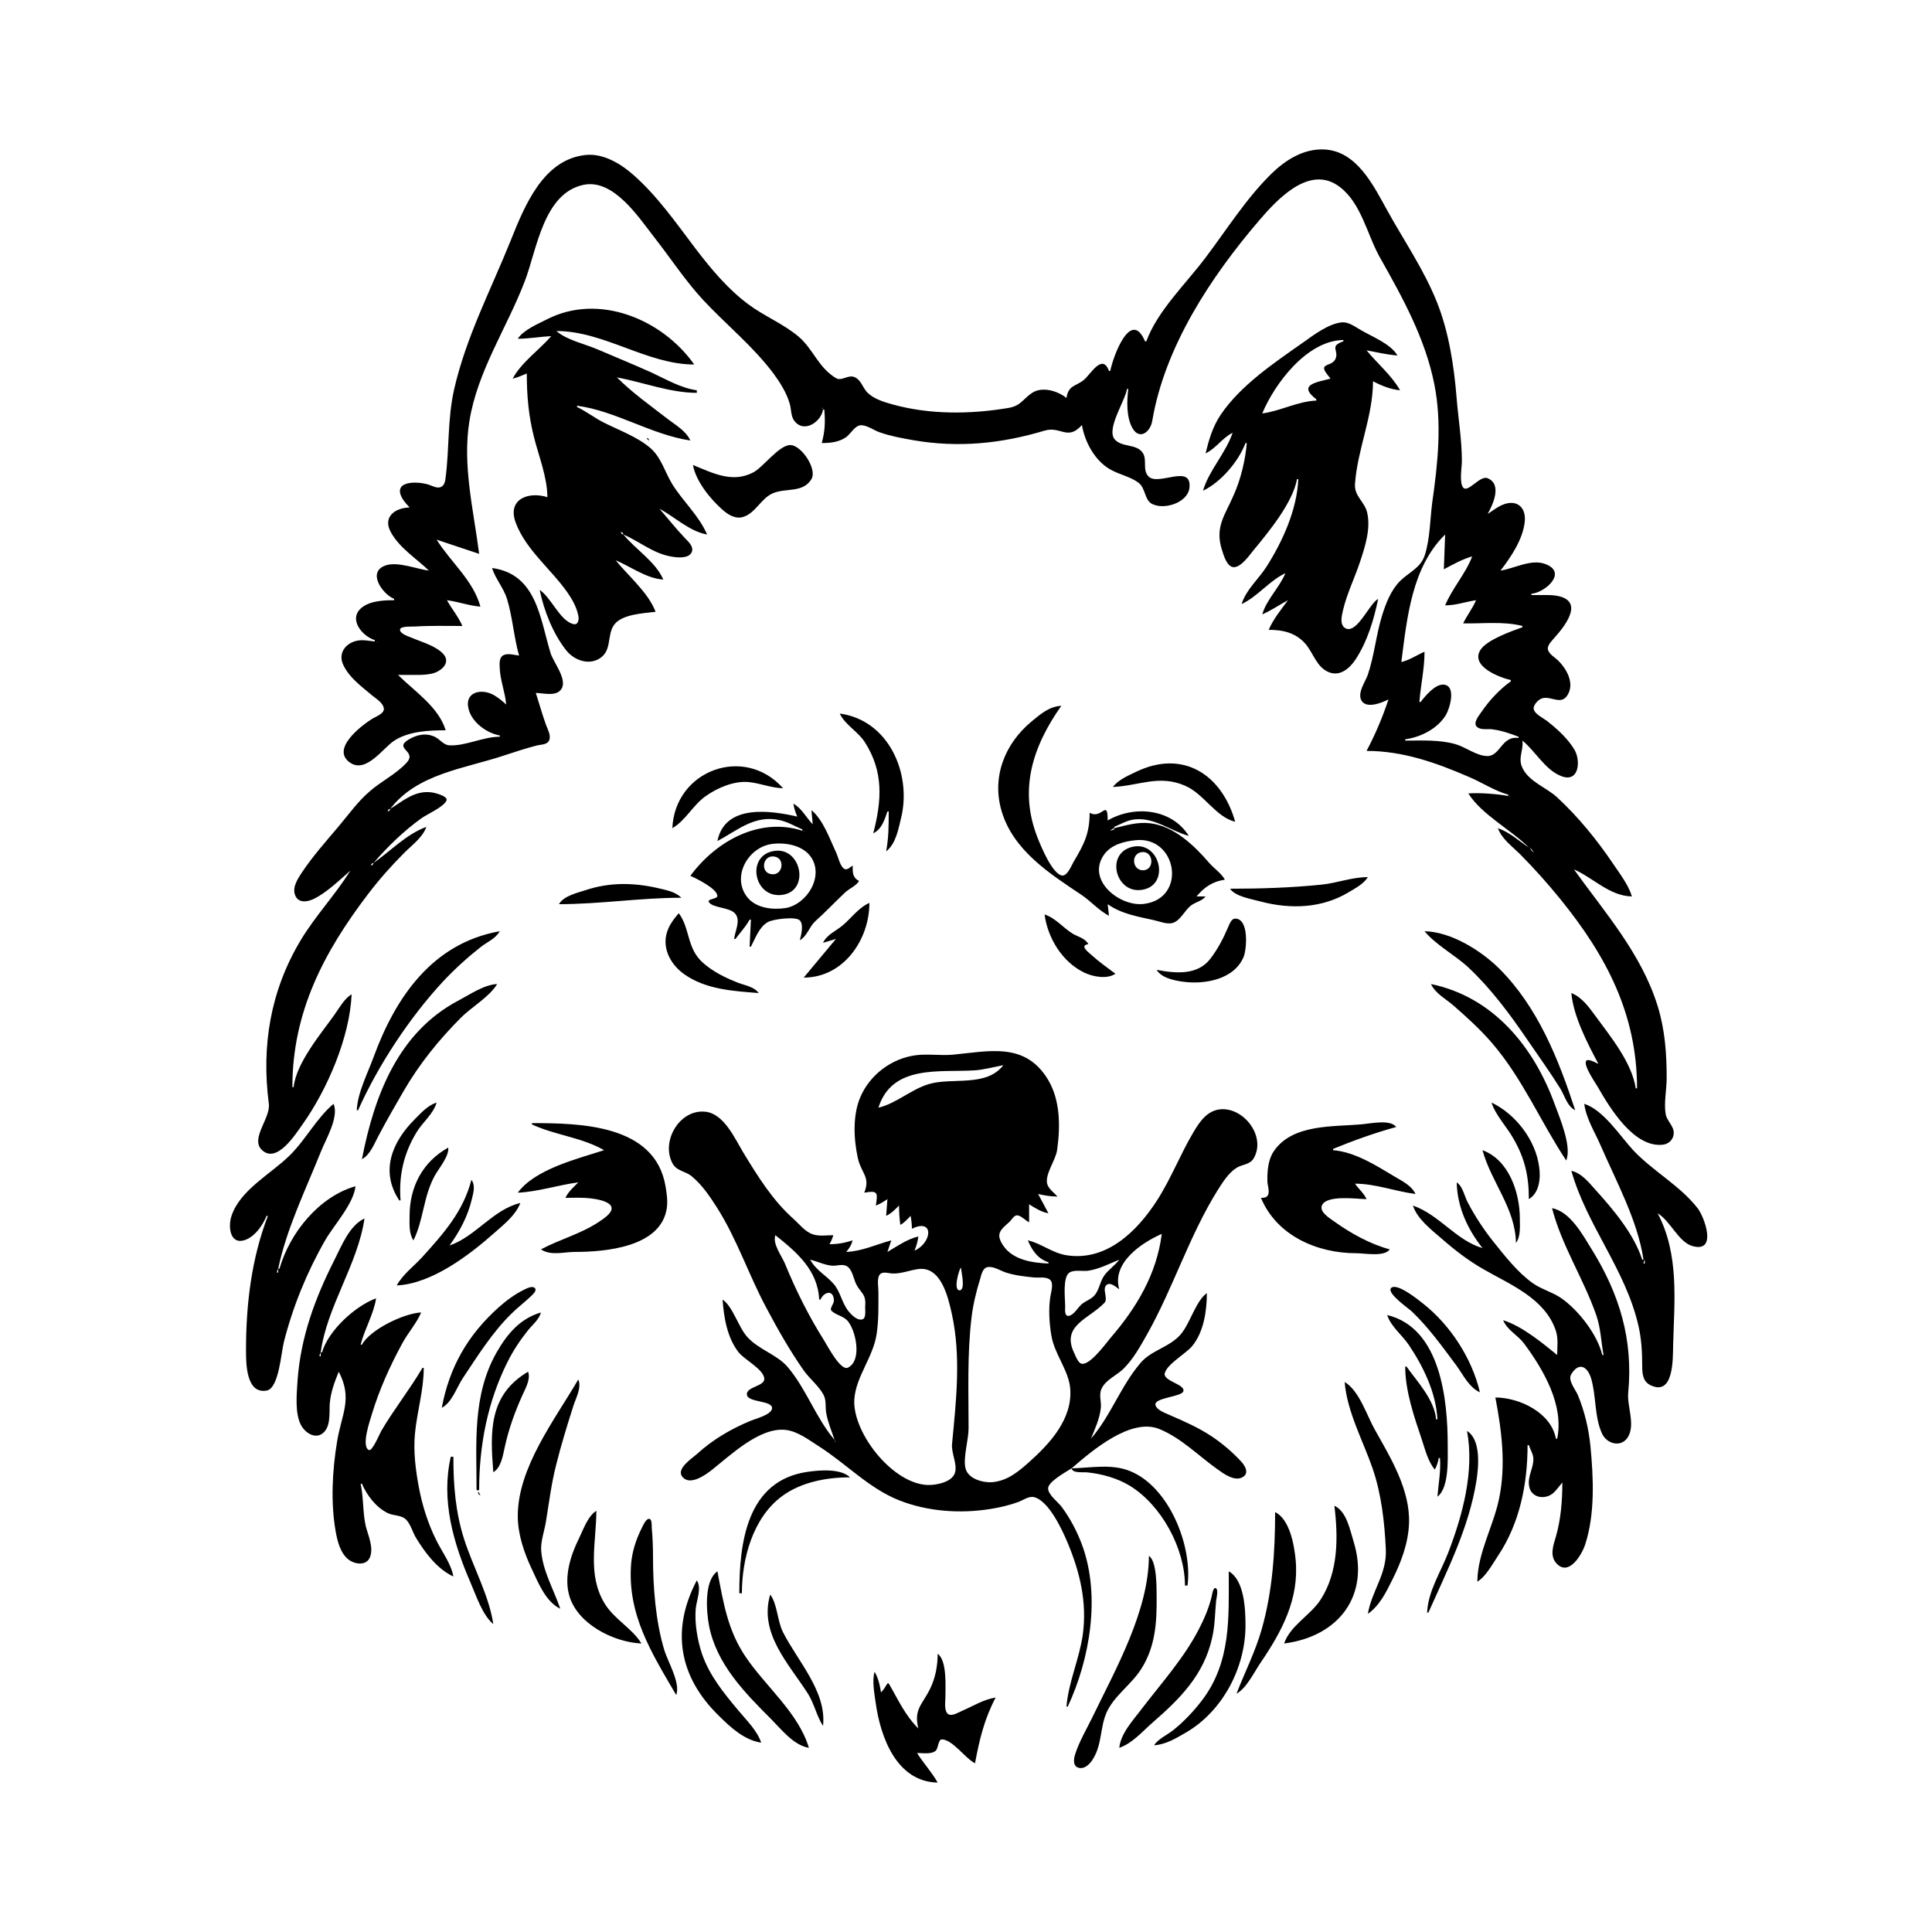 <?xml version="1.0" encoding="UTF-8"?>
<svg xmlns="http://www.w3.org/2000/svg" xmlns:xlink="http://www.w3.org/1999/xlink" width="1500pt" height="1500pt" viewBox="0 0 1500 1500" version="1.1">
<g id="surface1">
<path style=" stroke:none;fill-rule:nonzero;fill:rgb(0%,0%,0%);fill-opacity:1;" d="M 890 265 L 889 265 C 877.977 239 864.172 276.816 862 288 L 861 288 C 856 274 846.781 290.441 841.816 294.684 C 835.359 300.191 829.551 298.691 828 309 C 821.367 303.562 809.195 299.75 801.215 305.09 C 794 310 792.539 315.105 783 316.715 C 753.469 321.695 722 322.035 693 314 C 686.309 312.133 678.336 309.766 673.34 304.672 C 669.801 301.062 668.762 295.484 663.984 293.027 C 658.59 290.254 653.738 296.359 649 293.535 C 635.355 285.406 631.391 271 619.996 261.324 C 608.172 251.348 593.363 245.504 581 236.254 C 565 224.379 552 208.723 540 193 C 525 173.242 510.617 152.449 492 136 C 482.234 127.297 468.715 119 455 120.301 C 421.664 123.578 407.238 160 396.398 187 C 381 225.266 361.922 261.539 352.652 302 C 347.289 325.395 349 348.66 345.812 372 C 345.414 375 344.227 378.094 340.945 378.473 C 338.301 378.777 335.438 377.164 333 376.355 C 323.965 373.363 303.402 373 313 388 C 314.52 390.195 316.246 392.074 318 394 C 306.906 394.234 296.953 401.238 303.352 413 C 310 425.359 323 433.363 333 443 C 323.473 441.789 309.281 436 300 438.809 C 284.422 443.531 296.645 461.027 306 465 L 306 466 C 298 466.023 287.633 466.441 281 471.637 C 270 480.406 281 493.812 291 497 L 291 498 C 286.992 497.684 283 496.754 279 497.176 C 269.418 498.176 262 506.387 266.418 516 C 270.945 526 280.863 533.117 289 540 C 291.902 542.348 297.547 545.785 298 550 C 298.602 554 291.695 556.383 289 558.066 C 280.539 563.344 256.297 581.73 272 592.258 C 284.367 600.484 297.422 580.746 306 575.109 C 317.227 567.727 332.957 567.008 346 567 C 340.719 549.051 321.668 536.562 309 524 L 325 524 C 328.383 524 331.68 523.734 335 523.062 C 342.223 521.602 350.824 514.453 343.773 507.328 C 337.707 501.199 327.727 498.613 320 495.281 C 317.82 494.34 309.848 492.004 310.633 488.559 C 311.242 486 319.941 486.562 322 486.434 C 334.305 485.664 346.672 486 359 486 C 355.902 478.82 350.789 472.805 347 466 C 355.77 467.133 364.172 470.297 373 471 C 367.398 450.523 349.887 436.426 339 419 L 372 430 C 367.695 396 358.906 361.434 364.438 327 C 370.746 287.746 393.656 254.562 407.574 218 C 416.852 193.629 422 150.062 453 143.52 C 476.344 138.574 495.809 168.715 507.789 184 C 520.562 200.297 531.941 217.809 546 233 C 563.945 252.176 584.824 269 600.523 290 C 605.66 297 610.52 304.723 613 313 C 614.457 317.371 613.844 323 616.738 326.773 C 624.336 336.695 637.586 327.395 639 318 L 640 318 C 640.766 327.691 640.566 334.594 638 344 C 644.527 344 651.496 343.281 656.984 339.352 C 660.723 336.676 664 329.629 669.285 330.156 C 673.938 330.621 678.602 334.117 683 335.656 C 691.398 338.59 700.25 340.23 709 341.75 C 743.855 347.805 777.309 344.48 811 334.348 C 823.551 330.574 828.77 342.543 840 330 C 842.277 343.234 850 357.656 862 364.473 C 868.969 368.48 877.508 370 883.957 374.789 C 889.406 379 888.559 387.766 894 391 C 903.52 396.371 922 390.328 923.441 379 C 925.77 359.363 898.855 378 891.516 369.723 C 887 364.777 890.594 357.559 887.543 352.109 C 883 344.18 870.891 347.707 865.355 341 C 858.844 332.809 873.645 311.176 875 302 L 876 302 C 874.84 311.191 874.469 323.5 879 332 C 884.398 342.031 893 335.699 894.562 327 C 904.211 269.398 940 215 977.73 171 C 991.953 154.41 1016.93 127.555 1040 145 C 1057 157.723 1061.359 182.184 1071.426 200 C 1088.973 231.066 1106.434 262.621 1113.551 298 C 1119.664 328.383 1116.355 359.602 1112 390 C 1110.258 403.477 1110.32 418 1106.227 431 C 1103 441 1093.906 444.277 1087 451.094 C 1079.863 458.324 1075.996 468.414 1073 478 C 1068.355 493.074 1067 509.059 1061.922 524 C 1060 529.316 1054.301 537.117 1056.605 543 C 1059.816 551 1072.875 545.699 1078 543 C 1073.438 557 1067.562 570.59 1061 583 C 1088.902 583 1114.598 592 1140 603 C 1150.27 607.258 1160.285 614 1171 617 L 1171 618 C 1162 616.332 1148.906 615.43 1140 616 C 1150.336 632.48 1173 644.062 1187 658 C 1179 652.727 1172.203 646.191 1163 643 C 1165.746 651.082 1174 657.098 1180 663 C 1191 674.121 1201.477 685.781 1211.391 698 C 1247.176 742.102 1271 787.457 1271 845 L 1270 845 C 1266.992 825 1250.547 805 1238.848 789 C 1233.762 782.102 1228.227 774.188 1220 771 C 1221.578 789.078 1232.555 810.16 1241 826 C 1239.328 825.316 1232.758 821.402 1231.418 823.789 C 1229.363 827.453 1238.676 840.676 1240.578 844 C 1249.812 860.133 1268.602 891.277 1291 888.746 C 1295.605 888.227 1299.258 884.73 1299.48 880 C 1299.758 874.211 1294.188 870.461 1293.227 865 C 1291.723 856.445 1294 845.809 1294 837 C 1294 818 1292.684 799.426 1286.973 781 C 1274.449 740.582 1246.203 708.691 1222 675 C 1237 681.527 1249.582 695.629 1267 696 C 1264.355 687.008 1257.832 678.73 1252.668 671 C 1240 652.234 1225.57 634.438 1209 619.09 C 1200.488 611.207 1187 607.004 1181.922 596 C 1178.375 588.512 1183 582.469 1182 575 C 1192.203 583.316 1199.445 597.512 1212 602.516 C 1226 608.16 1227.5 590.68 1222.367 582 C 1217 573.105 1209 566 1201 559.668 C 1198 557.426 1191.422 554.355 1190.754 550.41 C 1190.215 547.207 1195 542.41 1198 542 C 1205.336 540.523 1213 548.465 1217.91 538 C 1221.895 529.195 1215.988 519.102 1209.961 513.039 C 1207.527 510.594 1202.262 507.703 1201.766 504 C 1201.328 500.684 1205.207 497.227 1207 495 C 1214 487.148 1229.785 468.07 1211 463.055 C 1208 462.27 1205 462.039 1202 462.004 C 1197.668 462 1193.332 462 1189 462 L 1189 461 C 1199.645 460.066 1217.191 444.578 1199.996 438 C 1189 433.621 1175.785 441.414 1165 443 C 1173.234 432.285 1182.348 418.801 1183.824 405 C 1185 393.227 1176.941 387.262 1166 392.184 C 1162 394 1158.656 396.742 1155 399 C 1159 392 1166.504 376.043 1154.984 371.285 C 1148.996 368.809 1139.711 383 1136 378.539 C 1132.848 374.684 1135 362.809 1135 358 C 1135 341.617 1132.227 325.312 1130.914 309 C 1128.93 284.324 1124.938 258.098 1115.797 235 C 1105.73 209.57 1090 186.828 1076.859 163 C 1066.211 143.797 1053.305 117.148 1028 116.039 C 1012 115.344 997.949 124.285 987 135.016 C 967.488 154.141 952.469 178.223 936 200 C 921 220.047 898.719 241.184 890 265 M 402 263 C 410.746 263 419.293 261.375 428 261 C 418.68 271.668 404.695 281.453 398 294 C 401.859 293.082 405.344 291.5 409 290 C 409 307 410.34 322.457 414.477 339 C 418.27 354.18 424.871 370.25 425 386 C 410 381.289 393.535 387.727 400.469 406 C 408.406 427 427.996 442 440.562 460 C 444.23 465.266 447.809 471.641 449 478 C 449.652 481 449 485.59 444.98 484.504 C 434.688 481.812 428 464 419 458 C 422.344 474.148 429.332 492.012 439.68 505 C 445.523 512.309 456.273 516.551 464.961 511.582 C 475.504 505.555 470.93 493.383 476.742 485.184 C 482.695 476.785 499.691 476.184 509 475 C 503.312 460.004 487.961 447.355 478 435 C 490 440.047 501.598 449 515 450 C 509.184 436.266 493.344 426.473 484 415 C 497.172 420.684 507.363 430 522 432.246 C 526.473 433 535.645 433.785 537.289 428 C 538.391 424.012 534.379 420.496 531.988 418 C 524.957 410.648 518.684 402.656 512 395 C 524 401.391 535.277 412.555 549 415 C 542.691 400.383 530.367 389.383 522 376 C 516.305 366.715 513.391 355.133 504.91 347.809 C 494.535 339 481 334.234 469 328.191 C 461.75 324.566 455.301 319.453 448 316 L 448 315 C 478 319 505.805 337.539 536 342 C 532.402 334.285 524.492 330.051 518 325 C 504.762 314.66 490.91 305 479 293 C 499.266 296.773 520.312 305 541 305 L 541 303 C 528.719 301.34 517 294.418 506 289.309 C 492 283 477.977 277.312 464 271.281 C 454.316 267.105 439.852 264 432 257 C 469 257 502.352 283 539 283 C 514 247.574 464.812 227.52 425 247.758 C 417.863 251.383 406.387 256.16 402 263 M 936 352 C 944 348.262 948.93 340.02 957 336 C 951.582 352.016 938.711 365 934 381 C 947.855 374.414 961.574 358.336 967 344 L 968 344 C 966.941 357 963.324 372.09 958 384 C 951.18 400 942.957 409 948.746 427 C 950 431.023 952.641 440.363 958 440.363 C 963.609 440.363 970.195 431 973.387 427 C 984.977 413 1003.703 390.273 1007 372 L 1008 372 C 1006.984 395.66 995.848 420.312 983.305 440 C 977.27 449.473 967.227 458.109 964 469 C 976.633 463 985.328 451 998 445 C 993.309 456.266 983.426 465.355 980 477 C 986.988 474 993.293 469.57 1000 466 C 994.758 473 988.352 481.07 985 489 C 996 489 1006 491.164 1013.672 500.016 C 1019.84 507.285 1022.309 518.316 1032 522.004 C 1040.625 525.285 1048 518.754 1052.453 512 C 1061.609 498.066 1066.656 481.203 1070 465 C 1063.316 468.395 1053.852 491.762 1045 488 C 1039.82 485.488 1041.672 478.277 1042.652 474 C 1045.656 461 1051.785 448.758 1056 436 C 1059.867 424.289 1064.348 410.449 1061.473 398 C 1059.496 389.461 1051.496 385.398 1052 376 C 1053.809 349 1065.996 323.43 1066 296 C 1072.383 299.398 1079.758 302.367 1087 303 C 1080.25 291.152 1069.52 282.461 1061 272 C 1068.961 273.543 1076.902 275.359 1085 276 C 1079.375 266.434 1064.176 261.066 1055 255.32 C 1051 253 1046.824 250 1042 250.254 C 1031.75 251.145 1020 260 1012 265.723 C 989.473 281.562 963.309 299 947.75 322 C 941.473 331.324 938.645 341.266 936 352 M 1043 264 L 1043 265 C 1031.605 269 1039.887 271.734 1036.824 278.723 C 1034 285.09 1023 281.402 1030.703 291 C 1031.566 292 1032.203 293 1033 294 C 1022 296.816 1007.18 298.699 1022 310 L 1022 311 C 1007.301 311.633 994.348 319.066 980 321 C 989.742 297.594 1015 264.234 1043 264 M 638.668 316.668 C 638.723 316.723 638.777 317.777 638.332 317.332 C 638.277 317.277 638.223 316.223 638.668 316.668 M 958 335 L 957 336 L 958 335 M 502 340 C 502.77 341.312 502.688 341.23 504 342 C 503.453 340.363 503.637 340.547 502 340 M 969 343 L 968 344 L 969 343 M 538 361 C 540.254 373.645 551.594 387.582 561 395.816 C 565.367 399.637 570.977 403.203 577 401.348 C 586.621 398.383 590.805 387 600 383 C 609.992 378.602 623.402 383.004 629.988 372 C 634.617 364.262 622.477 346.129 614 345.547 C 605.219 345 592.852 362.477 585 366.676 C 568.785 375.352 553.402 367.32 538 361 M 512 394 L 511 395 L 512 394 M 1155 399 L 1154 400 L 1155 399 M 484 415 C 482.363 414.453 482.547 414.637 482 413 C 483.637 413.547 483.453 413.363 484 415 M 1122 415 L 1121 442 C 1128.199 438.211 1135 434.277 1143 432 C 1137.938 445.359 1127.555 456.656 1122 470 C 1130.461 470 1137.766 467.211 1146 466 C 1143.32 472.406 1138.949 477.762 1136 484 C 1150.977 484.309 1167.383 482.219 1182 486 L 1182 487 C 1173.52 490 1154.879 496.676 1149.742 504.109 C 1140.809 517.031 1164 526 1173 528 L 1173 529 C 1164.234 535.176 1156 544.152 1150 553 C 1148.316 555.512 1143.531 561.148 1146.531 564.141 C 1149.23 567 1154.582 565.828 1158 566.172 C 1165.301 567 1172.211 569.383 1179 572 L 1179 573 C 1166 571 1164.953 586.797 1154.984 587 C 1146.441 587 1138 580.016 1130 577.746 C 1117.324 574.188 1104 575 1091 575 L 1091 574 C 1103 572.375 1116.289 565.719 1122.648 555 C 1125.484 550.219 1130.949 532.523 1120.957 531.531 C 1114.207 531 1106.578 540.312 1103 545 L 1102 545 C 1103 532 1106 519.223 1106 506 C 1099.871 508.641 1094.578 512.438 1088 514 C 1092.391 480.004 1096 440.438 1122 415 M 478 434 L 477 435 L 478 434 M 382 441 C 384.703 449.488 390.926 456.301 393.652 465 C 398 479.316 398.93 494.551 403 509 C 399.281 508.531 393.727 506.754 390.316 509.027 C 387.316 511.031 387.902 516 388 519 C 388.453 528.527 392.227 537.547 393 547 C 390.172 544.402 387.297 542 384 540 C 374.441 534.125 360 536.773 363.941 551 C 366.734 561.105 378 569.223 388 571 L 388 572 C 374.961 572.035 361.531 579.281 349 578.68 C 344.492 578.461 341.742 574.258 338 572.277 C 331 568.66 323.34 570.43 317 574.352 C 305.574 581.453 323.887 583.035 315.812 592 C 307.668 601.027 296 606.5 287 614.43 C 278 622.109 270.93 632.043 263.41 641 C 253.254 653.102 242.703 664.77 234 678 C 230.707 683.012 226.375 689.781 229.574 696 C 232.531 701.535 239.328 700.055 244 697.723 C 254 692.723 263.551 683.312 272 676 C 260.316 694.762 244.863 711 233.449 730 C 209.934 769.191 202.852 812.129 208.727 857 C 210.172 868.047 194.227 884 203.227 892.723 C 214.754 904 229.359 880.715 234.859 873 C 254 846.055 271.559 805.523 273 772 C 267.215 775.398 263.426 782.617 259.578 788 C 248.996 802.809 229.898 825.473 228 844 L 227 844 C 227 786 251.223 739.426 285.883 694 C 294.52 682.68 303.941 672.059 314 662 C 319.902 656.098 328.254 650.082 331 642 C 315.383 647.719 303.367 660.695 290 670 C 301 657.246 313.258 645.395 327 635.426 C 331.379 632.25 344.727 626.434 346.652 621.496 C 348 618 337.258 615.465 335 615.184 C 322 613.574 313.227 621.633 303 628 C 323.758 600.754 360.637 596.75 391 586.668 C 399.562 583.824 408.23 581 417 578.746 C 420 578 424.914 578.277 426.383 574.773 C 427.926 571.086 425.293 566.398 424 563 C 421 554.797 418.703 546.309 416 538 C 421.855 538.047 432.172 541.09 435.973 534.773 C 440.547 527.172 429.617 514.191 427.438 507 C 419.215 480 416.621 445.668 382 441 M 334 443 L 333 444 L 334 443 M 999 444 L 998 445 L 999 444 M 293 498.332 C 293.773 498.332 293 498.832 292.668 498.668 L 293 498.332 M 861 711 L 860 702 C 870.633 709.566 883.527 711.652 896 714.426 C 900.52 715.43 906.387 718.059 910.996 716.395 C 916.93 714.246 919.895 706.445 925 702.789 C 928.504 700.277 933.426 699.434 936 696 L 929 696 C 934.906 688.809 941.664 684.262 951 683 C 948.281 678 942.664 674.387 938.871 670 C 927.191 656.504 911.77 641.461 893 639.184 C 882.977 638 874.551 640.789 865 643 L 865 642 C 870.285 639.801 875.195 636.797 881 636.176 C 896.348 634.527 908.926 645.152 923 649 C 909.664 627.695 880.516 625.07 860 637 C 859.988 619.637 855.379 636.613 846 631 C 846 647 841.699 655.418 833.605 669 C 831.938 671.793 828.52 681 824 679.652 C 816.648 677.402 808.512 657.773 805.801 651 C 790.645 613.145 801.727 579.648 824 548 C 814.723 548.426 807.906 554.383 801 560.086 C 780 577.383 769.762 603.496 777.723 630 C 786.859 660.43 815 678.309 840 695 C 847.25 700 853.34 707.027 861 711 M 652 554 C 656 562.691 665.992 567.801 671.301 576 C 686.254 599.09 684.566 621.629 678 647 C 684.574 643.785 686.781 636.562 689 630 L 690 630 C 690 640.559 689.961 650.59 688 661 C 695.578 655.051 697.434 644 699.625 635 C 708 600.613 690 559.121 652 554 M 1182 574 L 1181 575 L 1182 574 M 864 611 C 884.285 610.129 899.844 601.215 920 610 C 934.609 616.148 943.934 634.418 959 638 C 948.562 601.215 918.434 581.676 882 599.258 C 875.609 602.344 868.449 605.316 864 611 M 522 643 C 532.379 637 538 625.039 548 618.043 C 557 611.676 569.719 606.215 581 607.176 C 590.199 608 598.734 611.809 608 612 C 577.727 578 523.953 598.188 522 643 M 1172 618.332 C 1172.773 618.332 1172 618.832 1171.668 618.668 L 1172 618.332 M 1175 619 L 1174 620 L 1175 619 M 616 624 C 616.523 627.555 617.547 630.719 619 634 C 599 629.406 562.812 623.793 557 653 C 572.641 644.641 585.812 632.602 605 636.668 C 611.57 638.062 616.934 641.387 623 644 L 623 645 C 589.992 634.262 556 652.777 536 680 C 540.543 682 556.945 690 556.945 695.656 C 556.945 698.113 548.941 697.777 550.348 700.289 C 552.941 705 566.324 704.277 570.684 709.215 C 575.438 714.602 570.535 723 570 729 L 571 729 C 574.684 724.031 579 719.5 582 714 L 583 714 L 582 735 L 583 735 C 586.52 728.395 589.262 720 596 716 C 599.672 713.621 618 711.309 621 714.617 C 624.18 718.023 621.941 726.055 621 730 C 626.672 726.805 628.277 719.555 633 715.227 C 641 708.07 648 700.555 656 693.043 C 659.438 689.789 664.438 688 667 684 C 661.812 681.383 662 677.309 662 672 C 660.426 673 658 675.566 656 674.797 C 652.359 673.359 650.781 665.312 649.219 662 C 644.211 651.391 639.184 636.59 630 629 L 631 640 C 625.918 634.797 622.469 627.508 616 624 M 303 628 C 302.453 629.637 302.637 629.453 301 630 C 301.547 628.363 301.363 628.547 303 628 M 632 640 L 631 641 L 632 640 M 865 643 L 865 644 L 862 645 C 863.223 643.805 863.422 643.684 865 643 M 624 645.332 C 624.773 645.332 624 645.832 623.668 645.668 L 624 645.332 M 882 652.301 C 914 649.254 921.855 697.707 888 701.816 C 869.52 704.059 843.617 683.734 856.855 664.004 C 862.352 655.809 872.727 653.18 882 652.301 M 599 655.301 C 609.27 653.82 622.922 656.082 629.352 665.016 C 640.211 680.105 626.598 702.059 610 705 C 600 706.523 587.402 705.18 580.531 697 C 567.496 681.203 580.574 658 599 655.301 M 879 657.531 C 857.496 662.758 866.512 695.445 888 690.605 C 908.75 686 900.207 652.379 879 657.531 M 1188 658 L 1191 662 C 1189.242 660.621 1188.461 660.105 1188 658 M 602 660.555 C 578.805 663.109 584.812 697.477 607 694.812 C 628.93 692.18 622.387 658.309 602 660.555 M 886.996 661.531 C 895.566 661 896.465 675.051 887.996 675.664 C 878.855 676.324 877.531 662.176 886.996 661.531 M 600.996 665 C 609.828 666.012 608 680 599 678.727 C 590 677.629 592 663.734 600.996 665 M 290 670 C 289.453 671.637 289.637 671.453 288 672 C 288.547 670.363 288.363 670.547 290 670 M 1222 674 L 1221 675 L 1222 674 M 273 675 L 272 676 L 273 675 M 955 690 C 959.254 696.234 972 698.004 979 700 C 1001.863 706 1026.297 705.273 1047 692.797 C 1052.176 689.676 1058.824 686.25 1062 681 C 1049.43 681 1038.348 685.578 1026 686.832 C 1002.336 689.234 978.801 690 955 690 M 434 702 C 465.699 702 497.277 697 529 697 C 523.938 692 516.766 691 510 689.348 C 491.574 685.203 473 685.031 455 691 C 448.227 693.238 437.711 695.457 434 702 M 639 732 L 649 729 L 624 759 C 654.945 759 675 729.617 675 701 C 666.496 704.789 661 712.828 654 718.676 C 648.746 723.051 642 725.598 639 732 M 527 709 C 523.812 712.684 520.812 716.484 518.879 721 C 513 734.391 519.828 748.211 531 756.211 C 547.812 768.254 569.195 769.438 589 771 C 585.805 766.164 578.211 765 573 763 C 563.312 759.191 553.883 754.605 546 747.699 C 533 736.363 536 721.145 527 709 M 811 710 C 813.488 728.492 824.852 747.055 842 755.215 C 848.664 758.387 859.52 760.434 866 756 C 859.516 751.195 852.961 746.527 847 741.074 C 844 738.441 838.34 734.148 845 733 C 842.395 728.41 837.348 727.488 833 725 C 825.375 720.375 819.586 712.742 811 710 M 898 753 C 901.793 759.203 911.219 761.152 918 762.129 C 934.805 764.547 958 760.754 965.52 743 C 967.961 737.203 969.941 713.207 959 713.207 C 955.637 713.207 954.23 718.559 953 721 C 949.586 729 945.289 737.016 940 744 C 929.984 757.504 912.793 755.746 898 753 M 277 862 L 278 862 C 293.496 827.211 318 790 344 762 C 352.992 752.438 362.738 743.539 373 735.453 C 378 731.391 384.672 729 388 723 C 335.562 732.348 306.992 774.391 289.945 821 C 285.285 833.746 277.625 848.34 277 862 M 1106 723 C 1114.895 733.762 1129.625 741.41 1140 751.09 C 1157.371 767.297 1172.316 787.41 1185.656 807 C 1194.262 819.641 1203.242 832.008 1211.316 845 C 1214.938 850.832 1216.586 858.719 1223 862 C 1210 822.219 1194 782 1164 752 C 1149.832 738 1126.66 723.43 1106 723 M 281 900 C 287.391 896.555 290.488 888.191 293.781 882 C 300 870.203 306.719 858.555 313.426 847 C 325.633 826 340.828 807.172 358 790 C 366.262 781.738 380 774 386 764 C 375.773 764.531 364.93 772.066 356 776.781 C 309 801.52 290.535 850.828 281 900 M 1111 764 C 1114.387 771.238 1122 775.184 1128 780.289 C 1138.621 789.527 1149.398 799.297 1158.57 810 C 1182.371 837.777 1196 870.797 1216 901 C 1220.566 890.098 1210.816 867.594 1206.945 857 C 1190.801 812.812 1159.465 774.031 1111 764 M 671 926 C 681.746 924.18 681.508 925.742 680 936 C 683.297 934.754 686 933 689 931 L 688 944 C 692 942.117 694.863 939.129 698 936 C 698 941.102 698.359 946 699 951 C 702.238 949.273 704.449 946.637 707 944 C 707.625 947.363 707.973 950.578 708 954 C 725.492 945.492 723.691 965 710 971 C 711.539 967.418 712.48 964 713 960 C 704.297 962.066 696.633 967.5 689 972 L 692 963 C 680.344 966.184 669.277 971.473 657 972 C 659.438 969.105 661 966.691 662 963 C 656 965 650.203 966 644 966 C 645.316 963.672 646.262 961.566 647 959 C 641.957 959 635.828 960 631 958.297 C 624.949 956.25 620.625 950.383 616 946.285 C 599.977 932.082 588.234 913.172 577.203 895 C 570.59 884.109 562.324 865 548 863.184 C 528 860.703 513 885.652 522 903 C 525.293 909.363 531.934 909.059 537 913.227 C 544.953 919.77 550.789 928.426 556.309 937 C 572.297 962 581.332 990.145 595.309 1016 C 604 1032.367 613.32 1048.766 624 1064 C 628.641 1070.547 635.734 1076 639.426 1083 C 641.707 1087.359 640.637 1092.316 641.465 1097 C 642.754 1104.293 645.645 1111.035 648 1118 C 633.293 1100.746 626 1078.215 611.332 1061.094 C 603 1051.543 589 1047.832 580.172 1038 C 573.273 1030.371 568.945 1014.246 561 1009 C 562 1023 564.621 1038.746 573.52 1050 C 577.918 1055.566 592.352 1062.82 593.367 1070 C 594.32 1076.527 578.891 1076.449 579.922 1083 C 580.926 1089.148 600.586 1087.121 599.367 1093.777 C 598.512 1098.465 586.762 1101.461 583 1103.012 C 567.488 1109.414 553.465 1117.621 541 1129 C 537.266 1132.312 524.734 1140.344 529.758 1146.566 C 535.48 1153.652 547 1145.602 552 1141.789 C 566.59 1130.379 589.672 1107.816 610 1110.184 C 619.555 1111.297 628 1118.035 636 1123.055 C 656.895 1136.383 674.656 1155.547 698 1164.797 C 720.199 1173.594 745.5 1175.34 769 1171.562 C 776.465 1170.363 783.93 1168.641 791 1166 C 794.629 1164.547 798.93 1161.352 802.984 1162.418 C 814.449 1165.43 824.824 1188 828.988 1198 C 838.598 1221.09 844 1244 840.711 1269 C 838 1288 829.543 1306.105 828 1325 L 829 1325 C 846.301 1288.004 854.496 1239.066 840.305 1200 C 836.461 1189.422 831 1179.004 824.336 1170 C 821.512 1166.25 814.309 1161 813.77 1156.039 C 813 1150.629 827.969 1142.664 832 1140 C 832.641 1144 840.691 1142.809 844 1143.133 C 855.168 1144.238 867.379 1147.586 877 1153.43 C 901.688 1168.422 920 1202.199 920 1231 L 922 1231 C 925.938 1200 907.559 1154 877 1142 C 862.758 1136.328 846.777 1139.695 832 1140 C 847.949 1126.199 878 1100.559 900 1109.453 C 917 1116.375 930.211 1130.023 945 1140.574 C 949.926 1144.086 958.484 1150.562 964.852 1146.82 C 969.965 1143.816 966.805 1138.262 963.891 1135 C 957 1127.434 948.477 1120.246 940 1114.695 C 930.285 1108.34 919.57 1103.586 909 1099 C 905.52 1097.305 898.633 1095.254 897.207 1091.234 C 895 1085.152 916.836 1084.668 918.652 1080.391 C 921 1074.828 902.492 1072.312 904.348 1066 C 906.465 1058.781 920.73 1051 925.672 1045 C 934.621 1034.141 936.992 1017.641 937 1004 C 928.387 1010 924 1027.578 916.699 1036 C 907.93 1046.109 894 1048.234 885.617 1058.039 C 870.195 1076 862.484 1099.105 847 1117 C 850.207 1109.18 853.797 1101.527 854.695 1093 C 855.23 1088 852.934 1083 855.316 1078 C 858.645 1071.188 866.711 1068 871.961 1063 C 879.809 1055.348 885.27 1045.395 890.574 1036 C 911 999.719 923.297 959.457 945.426 924 C 949.25 918 953.766 910.672 960 906.738 C 964.766 903.73 970.461 904.504 973.559 899 C 982.863 882.293 966 860.066 948 861.215 C 937.367 862 931.559 870.672 926.605 879 C 916.344 896.246 909.195 915.098 898.309 932 C 882.777 956.113 859 979.461 828 974.562 C 816.992 972.828 808.523 965.406 798 963 C 801.234 970.727 805.715 977.355 814 980 L 814 981 C 801.445 980.461 786.402 978.266 778.852 967 C 772.602 957.668 777 954.75 783.789 948.609 C 785.383 947.168 786.902 944 789.211 943.633 C 792.27 943.164 796.27 947.727 799 949 L 799 935 C 803.781 938 808.418 941.004 814 942 L 806 927 C 810.895 928.18 815.965 929 821 929 C 818.469 926 814 923.105 813 919 C 811.285 911.531 819.613 900.734 820.715 893 C 823.293 875 823.363 854.145 813.535 838 C 795.844 809 768.242 816.133 740 818.828 C 730.395 819.746 720.574 818.047 711 819.289 C 692.223 821.73 675.258 834.512 667.875 852 C 661.945 866.051 662.789 884.363 666 899 C 668.625 911 676 913.723 671 926 M 779 827 C 765.605 844.344 739.359 836.215 721 841.723 C 707 846 696 856.664 682 860 C 692.719 826.145 729.77 832.785 757 831 C 764.391 830.402 771.742 828.406 779 827 M 310 932 L 311 932 C 309.492 913 313.344 895.613 323.465 879 C 328.297 871.066 336.309 865.09 339 856 C 332 858.305 327 864 322 869 C 304.266 886.734 295 909.488 310 932 M 1158 856 C 1161.203 866.031 1169.895 874.824 1175 884 C 1183.996 899.547 1187 913.32 1187 931 C 1195.18 926.18 1196.293 914.562 1195 906 C 1192.316 885.266 1176.82 865 1158 856 M 259 857 C 245.855 868 237.242 885 225 897 C 210.555 911.34 186.512 923.66 179.75 944 C 176.707 953.152 178.906 968.117 192 962 C 199 958.609 203.996 951 207 944 L 208 944 C 195.242 977.066 191 1012.785 191 1048 C 191 1058.012 190.898 1082.504 206.996 1079.641 C 216.531 1078 218.219 1050.508 220.375 1042 C 227.344 1014.484 238.344 987.617 252.426 963 C 259.332 951 274.5 934.805 276 921 C 247.844 929 225 957.02 217 985 L 216 985 C 222.434 954 237.453 923.367 249.199 894 C 253 884.438 263.309 867.363 259 857 M 1230 857 C 1231.57 868.645 1237.973 878.422 1242.574 889 C 1254.711 917 1271.516 947.637 1276 978 L 1275 978 C 1268.789 958.375 1252.535 939.008 1238.926 924 C 1233.496 918.012 1228.223 911 1220 909 C 1231.934 951.371 1262 985.469 1272 1029 C 1274.402 1039 1274.984 1049.801 1275 1060 C 1275 1065.785 1275.242 1072.215 1281 1075.23 C 1299.598 1084.777 1298.773 1054.816 1299 1045 C 1299.863 1010.371 1304 974.215 1287 942 C 1297 948 1303.191 964.379 1314 967.426 C 1333.539 973 1323.453 945.012 1317.984 938 C 1304.203 920.336 1283.324 909.332 1268 893 C 1257.594 881.75 1245 861.82 1230 857 M 413 872 L 413 873 C 430.992 881.379 451.664 883 469 893 C 448.266 899.746 415.562 907.629 402 926 C 417.512 925.324 433.48 920 449 918 C 445.262 921.738 441.254 925.172 439 930 C 443.988 930 449 929.82 454 930.039 C 461.855 930.383 483.77 933.223 470.906 944.332 C 469 946 467 947.297 465 948.645 C 450.922 958.039 434.754 962.141 420 970 C 427.477 975.137 437.617 972.039 446 972 C 469.812 972 513.203 968.445 517.699 938 C 518.531 932.371 517.652 926.559 516.715 921 C 508.617 873 450.555 872 413 872 M 979 930 C 991.215 959.336 1022.52 973 1053 973 C 1059.582 973.004 1074.867 976 1079 970 C 1063.941 966 1048.617 957.484 1036 948.422 C 1032.75 946.086 1024.41 941.18 1026.258 936.133 C 1029.48 927.316 1053.891 931 1061 931 C 1058.844 926.375 1054.922 923.145 1052 919 C 1068 919.004 1083.195 925 1099 927 C 1095.891 920.473 1088.988 917.191 1083 913.602 C 1068.516 905 1052.285 894.41 1035 893 L 1035 892 C 1050.676 885.57 1067.66 879.469 1084 875 C 1079.664 869 1064.59 872.203 1058 872.828 C 1035.57 875 1003.352 872.285 988.852 894 C 984.516 900.496 983.832 909.402 984 917 C 984 920.105 985.844 924.777 984.535 927.684 C 983.531 930 981 930 979 930 M 348 891 C 328.199 902 318 921.359 318 944 C 317.973 950.141 317.398 957.758 321 963 C 328.812 947.438 328.688 929 337.438 913 C 340.531 907.344 348.941 897.461 348 891 M 1151 893 C 1157.852 918.051 1176.438 937.781 1177 965 C 1180.773 960.047 1180 952 1180 946 C 1179.969 926 1171.586 900.551 1151 893 M 366 916 C 359.613 940.625 344.594 957.473 327.828 976 C 321 983.438 313 989.172 308 998 C 335.328 996.75 364.508 974.352 384 957.051 C 391.441 950.445 400.309 943.543 404 934 C 382.648 939.07 369.449 960 349 967 C 356.941 956 363.184 944.375 366.348 931 C 367.52 926.039 369.281 920.336 366 916 M 1131 918 C 1131.391 937.027 1139.336 954.289 1151 969 C 1130.625 963.121 1117.348 943 1097 936 C 1100.398 946.648 1111.824 955.168 1120 962.281 C 1130 971 1140.445 979 1152 985.574 C 1172.898 997.535 1199.465 1008.129 1207.895 1033 C 1210 1039.387 1209 1045.453 1209 1052 C 1196.871 1042.223 1182 1029.762 1167 1025 C 1170.559 1033.086 1178 1036.211 1183.215 1043.016 C 1198.496 1063.582 1214.371 1091 1209 1117 L 1208 1117 C 1204.344 1096.738 1179.684 1085.051 1161 1085 C 1166 1111.117 1169.355 1137.684 1163.789 1164 C 1159.262 1185.422 1147.184 1205.781 1147 1228 C 1153.676 1224 1158.695 1214.426 1163 1208 C 1179.945 1182.695 1186 1152.098 1186 1122 L 1187 1122 C 1188 1125.277 1190.242 1128.539 1190.477 1132 C 1190.973 1139.488 1185.75 1146 1187.227 1154 C 1188.973 1163.516 1200.445 1164.617 1206.535 1158.66 C 1208.902 1156.344 1210.832 1153.504 1213 1151 C 1213 1165.137 1211.895 1179.344 1208 1193 C 1206 1199.578 1203 1208 1208.418 1213.773 C 1218 1224.336 1228.211 1207 1230.781 1199 C 1238.438 1175.32 1237.176 1147.438 1234.828 1123 C 1233.523 1109.375 1230.246 1095.637 1224.988 1083 C 1223.273 1079 1217.172 1071.707 1219.789 1067.211 C 1225.762 1057 1232.52 1061 1235.277 1070 C 1239.445 1083.816 1237.781 1100 1243.805 1113 C 1247.434 1121 1258.449 1124.129 1263.773 1116 C 1270 1106.055 1263 1091.766 1264.172 1081 C 1268 1040 1257.465 1005 1235.809 970 C 1228.801 958.699 1219.195 940.746 1205 938 C 1212.648 967.488 1229.344 992.438 1239.305 1021 C 1242.891 1031.285 1243 1041.488 1245 1052 L 1244 1052 C 1240.199 1036.004 1225.328 1017 1212 1007.773 C 1205 1003.023 1196.77 1001.055 1190 996.211 C 1178.41 988 1168.301 975.078 1159.449 964 C 1151.996 954.668 1145.344 944.566 1139.781 934 C 1137 929 1135.836 921.195 1131 918 M 263 1065 C 273.988 1086 265.23 1097.773 261.754 1119 C 258 1141.344 256.648 1166.598 260.613 1189 C 261.984 1196.738 264.34 1206.277 271 1211.145 C 275.973 1214.664 284.59 1215.66 287.258 1209 C 290.234 1201.523 285.871 1192.23 284 1185 C 281.5 1174.074 282.359 1162.816 280 1152 L 281 1152 C 284.863 1161 292 1170.336 301 1174.734 C 305.77 1177.094 311.785 1176.02 315.609 1180.148 C 319 1184 320.383 1189.594 323 1194 C 330.234 1205.773 339.281 1218 352 1224 C 350.223 1214.039 343.277 1205 338.809 1196 C 332.445 1183.27 327.871 1169 325.262 1155 C 322.691 1141.234 320.828 1127.027 322.172 1113 C 323.812 1095.805 329 1079.375 329 1062 L 328 1062 C 318 1079 305.879 1094.141 296 1111 C 294.812 1113.051 289 1127.148 286.352 1125.793 C 280.25 1122.727 287.352 1102.594 288.723 1098 C 294.426 1079 302.797 1060.539 312.309 1043 C 316.789 1034.742 323.266 1027.652 327 1019 C 313.738 1019.605 287.438 1032.16 281 1044 L 280 1044 C 282.996 1032 290.168 1020.234 292 1008 C 275.68 1014 254.887 1033.078 250 1050 L 249 1050 C 253.816 1014.258 277.68 982.02 283 946 C 271.34 951.438 265.289 967.109 259.758 978 C 244.523 1008 233.395 1038.32 231 1072 C 230.387 1082.289 228.723 1097.766 234 1107 C 237 1112.18 244 1117.129 249.945 1113.258 C 257 1108.48 255.578 1097.41 256 1090 C 256.699 1081.125 259.664 1073.133 263 1065 M 902 958 C 898 989.363 882.422 1015.328 862 1039 C 858.422 1043.145 843.586 1064 837.965 1057.676 C 836 1055.59 834.953 1052.512 833.781 1050 C 823.988 1029.043 845.383 1024.098 857.473 1011.535 C 860.746 1008.133 855 1000.102 859.602 997.289 C 862.539 995.48 866.727 999.523 869 1001 C 863 980.734 885.957 965 902 958 M 602 959 C 618.652 972.219 635 986.23 636 1009 L 637 1009 C 639.824 1002.66 647.418 1001 647.441 1010 C 647.449 1012.293 643.758 1016 645.633 1017.738 C 648.848 1021.004 654.379 1021.602 657.773 1025.184 C 664.27 1032.035 669.785 1056.184 658.352 1061.824 C 652.664 1064.629 642.492 1045 640 1041 C 628 1022.047 617.879 1001.754 609.398 981 C 606.883 975 599.613 965.734 602 959 M 349 967 L 348 968 L 349 967 M 1152 969 L 1151 970 L 1152 969 M 629 978 C 634.73 979.359 640 982.156 646 982.672 C 649.73 983 654.285 981 657.688 983.18 C 661.777 985.82 662.715 992.812 664.723 997 C 668.195 1004 672.586 1004.328 671.727 1014 C 671.5 1016.586 672.797 1023.195 669.68 1024.289 C 665.406 1025.785 660.188 1020 658 1017 C 653.633 1011 652.383 1003 647.473 997.105 C 641.41 990 633.84 986.684 629 978 M 869 978 C 865.691 982.496 860.895 985.508 857.559 990 C 854.184 994.543 853.703 1000.449 850.352 1005 C 847.613 1008.637 843.488 1009.688 840 1012.418 C 837 1014.809 833.586 1021.578 829.316 1021.652 C 826.254 1021.711 827 1016 827 1014 C 826.988 1008.23 824.863 991.668 830.316 988.027 C 833.992 985.574 840.746 987.23 845 986.562 C 853.562 985.215 861 981.285 869 978 M 1277 978 L 1277 981 L 1276 981 C 1276.25 979.547 1276.316 979.246 1277 978 M 1278 982 L 1277 983 L 1278 982 M 767 983.734 C 771.637 983.102 776.805 986.637 781 988 C 788 990.238 795.582 991.125 803 991.828 C 806.648 992.176 812.523 991 815.395 993.742 C 818.305 996.648 815.906 1003.457 815.426 1007 C 814 1016.723 814.672 1027.355 816.285 1037 C 818.68 1051.301 829.762 1064.035 830.906 1078 C 832.836 1101.523 815.352 1120.566 799 1135.164 C 790.77 1142.516 782.41 1149.488 771 1150.695 C 763.52 1151.488 751.633 1148.32 749.613 1140 C 747.609 1131.758 752 1118.027 752 1109 C 752 1080.434 750.891 1051.375 754.285 1023 C 755.508 1012.785 757.922 1002.812 760.977 993 C 762 989.621 762.832 984.332 767 983.734 M 746 984 C 746.215 986.695 749.918 1001.793 745 1001.793 C 739.922 1001.793 744.496 986.113 746 984 M 216 985 L 216 988 L 215 988 C 215.25 986.547 215.316 986.246 216 985 M 713 985.289 C 730.422 983.027 735.988 1006.379 738.984 1020 C 746.297 1053.227 742.352 1087.539 739.172 1121 C 738.48 1128.23 743.254 1136.293 741.551 1143 C 739.875 1149.586 730.871 1152 725 1152.699 C 696.27 1156.699 661.191 1113 663.324 1086 C 664.695 1068.66 677.812 1053.805 680.574 1036 C 682.281 1025.008 682 1014.098 682 1003 C 682 999.473 680.699 992.539 683 989.602 C 685.254 986.801 690 988.664 693 988.742 C 699.75 989 706.363 986.152 713 985.289 M 343 1093 C 350.859 1089 354.578 1077.145 359.332 1070 C 370.883 1052.641 382 1034.777 397 1020.004 C 402 1015 407.84 1010.703 412.938 1005.715 C 414 1004.559 417 1002 415.246 1000.043 C 413.219 998.043 408.973 1000.312 407 1001.273 C 399.785 1004.789 392.949 1009.816 387 1015.172 C 363 1036.68 348.836 1061.684 343 1093 M 1149 1081 C 1142.922 1054.734 1126 1028.766 1105 1012.211 C 1101.77 1009.664 1084.387 995.371 1080 1000.066 C 1076.488 1004 1093.535 1015.77 1095.996 1018.09 C 1109 1030.398 1119.926 1045.664 1130.625 1060 C 1136 1067.336 1140.371 1077 1149 1081 M 370 1157 L 372 1157 C 372 1122.195 378.52 1088.234 394.246 1057 C 398.551 1048.453 403.824 1040.465 409.809 1033 C 413.445 1028.461 418.398 1024.711 420 1019 C 403.809 1023.695 393.688 1035.75 385.578 1050 C 366.621 1083.324 370 1120.359 370 1157 M 1077 1021 C 1079.953 1030 1088.438 1036.324 1093.656 1044 C 1105 1060.82 1115 1081.328 1116 1102 L 1115 1102 C 1113.656 1086.719 1100.57 1073 1092 1061 L 1091 1061 C 1091 1080 1098 1100.207 1104 1118 C 1106.57 1125.781 1108.688 1134.59 1114 1141 C 1115.559 1138.027 1116.504 1135.324 1117 1132 L 1118 1132 C 1118.777 1142.211 1116.801 1152 1116 1162 C 1125.211 1155.223 1124 1132.285 1124 1122 C 1124 1087.5 1118.77 1031 1077 1021 M 249 1050 L 249 1053 L 248 1053 C 248.25 1051.547 248.316 1051.246 249 1050 M 410 1065 C 379.43 1083 380.5 1111.59 383 1143 C 388.957 1139.609 390.422 1130.301 391.789 1124 C 394.957 1109.434 399.586 1096.59 405.695 1083 C 407.996 1078 412.168 1070.57 410 1065 M 449 1071 C 430.77 1102.238 402 1139.305 402 1177 C 402 1191.066 406.84 1205.418 412.781 1218 C 417.801 1228.633 423.773 1243.762 435 1249 C 430 1234.277 421.375 1219.773 420.184 1204 C 419.645 1196.824 422.578 1189.059 423.754 1182 C 426.266 1167 428 1152 431.871 1137 C 435.738 1121.539 440.477 1106.172 445.344 1091 C 447.309 1085 451.66 1077.398 449 1071 M 1044 1073 C 1045.824 1096 1058.219 1118.508 1065.656 1140 C 1072.539 1160 1075 1182.023 1075.961 1203 C 1076.801 1222.156 1065 1235.188 1062 1253 C 1071.34 1246.402 1076.266 1236 1081.246 1226 C 1087.953 1212.586 1093.32 1198.16 1093.961 1183 C 1095 1156.816 1079.781 1132 1067.426 1110 C 1061.199 1099 1055.305 1079.645 1044 1073 M 1139 1111 C 1144.797 1142.23 1135.66 1176 1124.574 1205 C 1118.77 1220.246 1108.727 1235.316 1108 1252 L 1109 1252 C 1123.84 1218.684 1140.336 1186.453 1146.246 1150 C 1148 1139.02 1150 1117.773 1139 1111 M 847 1117 L 846 1118 L 847 1117 M 648.668 1118.668 C 648.723 1118.723 648.777 1119.777 648.332 1119.332 C 648.277 1119.277 648.223 1118.223 648.668 1118.668 M 350 1131 C 342.285 1164.648 351.891 1197.801 365.426 1229 C 369.844 1239.184 374.438 1253.66 383 1261 C 379.695 1238.621 367.219 1216.535 360.344 1195 C 353.582 1173.812 352 1153.051 352 1131 L 350 1131 M 574 1237 L 576 1237 C 576 1210.188 584.477 1178.516 607 1161.762 C 621.941 1150.648 641.758 1147 660 1147 C 652.594 1140 636.465 1141.379 627 1142.73 C 579.754 1149.48 574 1197.77 574 1237 M 371 1158 C 371.406 1160.094 371.219 1160.02 373 1161 C 372.316 1159.422 372.195 1159.223 371 1158 M 1036 1169 C 1039 1193.332 1039.199 1220.523 1025.301 1242 C 1017.473 1254.094 1001.586 1262.172 997 1276 C 1039.41 1270.613 1063.734 1238.703 1050.977 1197 C 1048 1187.562 1045.695 1173.738 1036 1169 M 498 1276 C 491 1264.328 476.898 1257.215 469.465 1245 C 455.754 1222.48 462.984 1197.555 463 1173 C 456.262 1177.121 452.668 1188.109 449.246 1195 C 442.965 1207.656 438 1223.816 441.762 1238 C 447.523 1260.484 476.191 1275.062 498 1276 M 990 1174 C 990 1204.59 988 1235.398 979.574 1265 C 974.621 1282.348 966.496 1298.254 960 1315 C 967.816 1310.723 973.68 1298.316 978.656 1291 C 995.359 1266.453 1008.766 1241.422 1005.926 1211 C 1004.855 1199.555 1001.348 1179.547 990 1174 M 525 1316 C 528.57 1306.832 518.414 1290.039 515.723 1281 C 509 1258.645 507 1232.246 507 1209 C 506.988 1201.238 506.723 1193.719 506 1186 C 505.965 1184.547 506.32 1179.207 503.895 1179.207 C 501.309 1179.207 498.91 1185.133 497.969 1187 C 493.773 1195.34 490.84 1204.668 490 1214 C 486.898 1253.457 505.852 1283.227 525 1316 M 892 1208 C 891.883 1250.664 866.352 1295.609 848.258 1333 C 843.746 1342.324 837.863 1352.133 834.754 1362 C 833.672 1365.426 832.777 1370.785 837 1372.352 C 842.254 1374.195 846.895 1368.812 849 1365 C 855.512 1354.039 854.188 1341.238 858.953 1330 C 864.523 1317 878.246 1308 885.91 1296 C 897.18 1278.426 898.238 1259.211 897.996 1239 C 897.91 1232 898.219 1212.027 892 1208 M 628 1357 C 620 1329.805 594 1309 578.672 1286 C 564.797 1265.32 561.621 1244 557 1220 C 546.523 1227.148 548.402 1251.27 550.461 1262 C 556.223 1292.035 578.285 1314.285 599 1335 C 607 1343.055 616.191 1355 628 1357 M 954 1220 C 954 1255.504 956 1290.125 933.348 1320 C 926.867 1328.5 919.352 1336.5 911 1343.191 C 906.266 1347 899.281 1350 896 1355 C 904.918 1354.594 913.434 1349.418 921 1345 C 949.422 1328.352 966.996 1294.648 967 1262 C 967 1249.832 966.195 1226.691 954 1220 M 541 1227 C 520.922 1265.16 526.926 1301.672 558 1332 C 567 1341 577.918 1351.066 591 1353 C 587.895 1343.637 579.473 1335.473 573.246 1328 C 562 1314.512 550.855 1301 545 1284 C 541.504 1273.57 539.172 1260.02 540.172 1249 C 540.773 1242.355 544.988 1233 541 1227 M 869 1357 C 879 1353.672 887.184 1344.082 895 1337.281 C 916.375 1318.691 934.57 1300.418 941 1272 C 943.34 1262.336 943.242 1252.766 944.172 1243 C 944.34 1241.215 946.379 1233.723 943.711 1233 C 941.738 1232.328 940.898 1239 940.625 1240 C 938.418 1248.793 934.891 1257 930.742 1265 C 919.281 1287.199 902.18 1306.25 887 1326 C 880.328 1335 870.188 1345.414 869 1357 M 598 1238 C 589 1268.105 612.637 1292 627.305 1315 C 632.305 1323 634 1332.309 639 1340 C 641.949 1313.172 618.984 1289.363 607.809 1267 C 603.551 1258.48 603.449 1245.152 598 1238 M 728 1284 C 727.992 1293.297 726.281 1302.566 722.215 1311 C 716 1323.688 709.277 1327 713 1342 C 702.484 1331.477 697.363 1319.613 690 1307 L 689 1307 C 687.469 1309.574 686 1312 684 1314 C 683.219 1308.688 681.871 1302.57 679 1298 C 676.984 1305.012 678.863 1314.773 679.871 1322 C 683.555 1348.52 695.969 1383.336 728 1384 C 723.426 1375.781 716.949 1369 712 1361 C 716.203 1361 723 1362.266 726.484 1359.258 C 728.516 1357.465 728.375 1350.363 731.316 1350.457 C 739.762 1350.73 749.414 1365.223 757 1369 C 760.434 1350.566 764.199 1334.727 773 1318 C 763.738 1319.367 755.5 1324.617 747 1328.281 C 744.27 1329.457 739.434 1332.543 736.434 1331 C 732.75 1328.812 734 1321.453 734 1318 C 733.988 1309.715 735.414 1289.172 728 1284 "/>
</g>
</svg>
